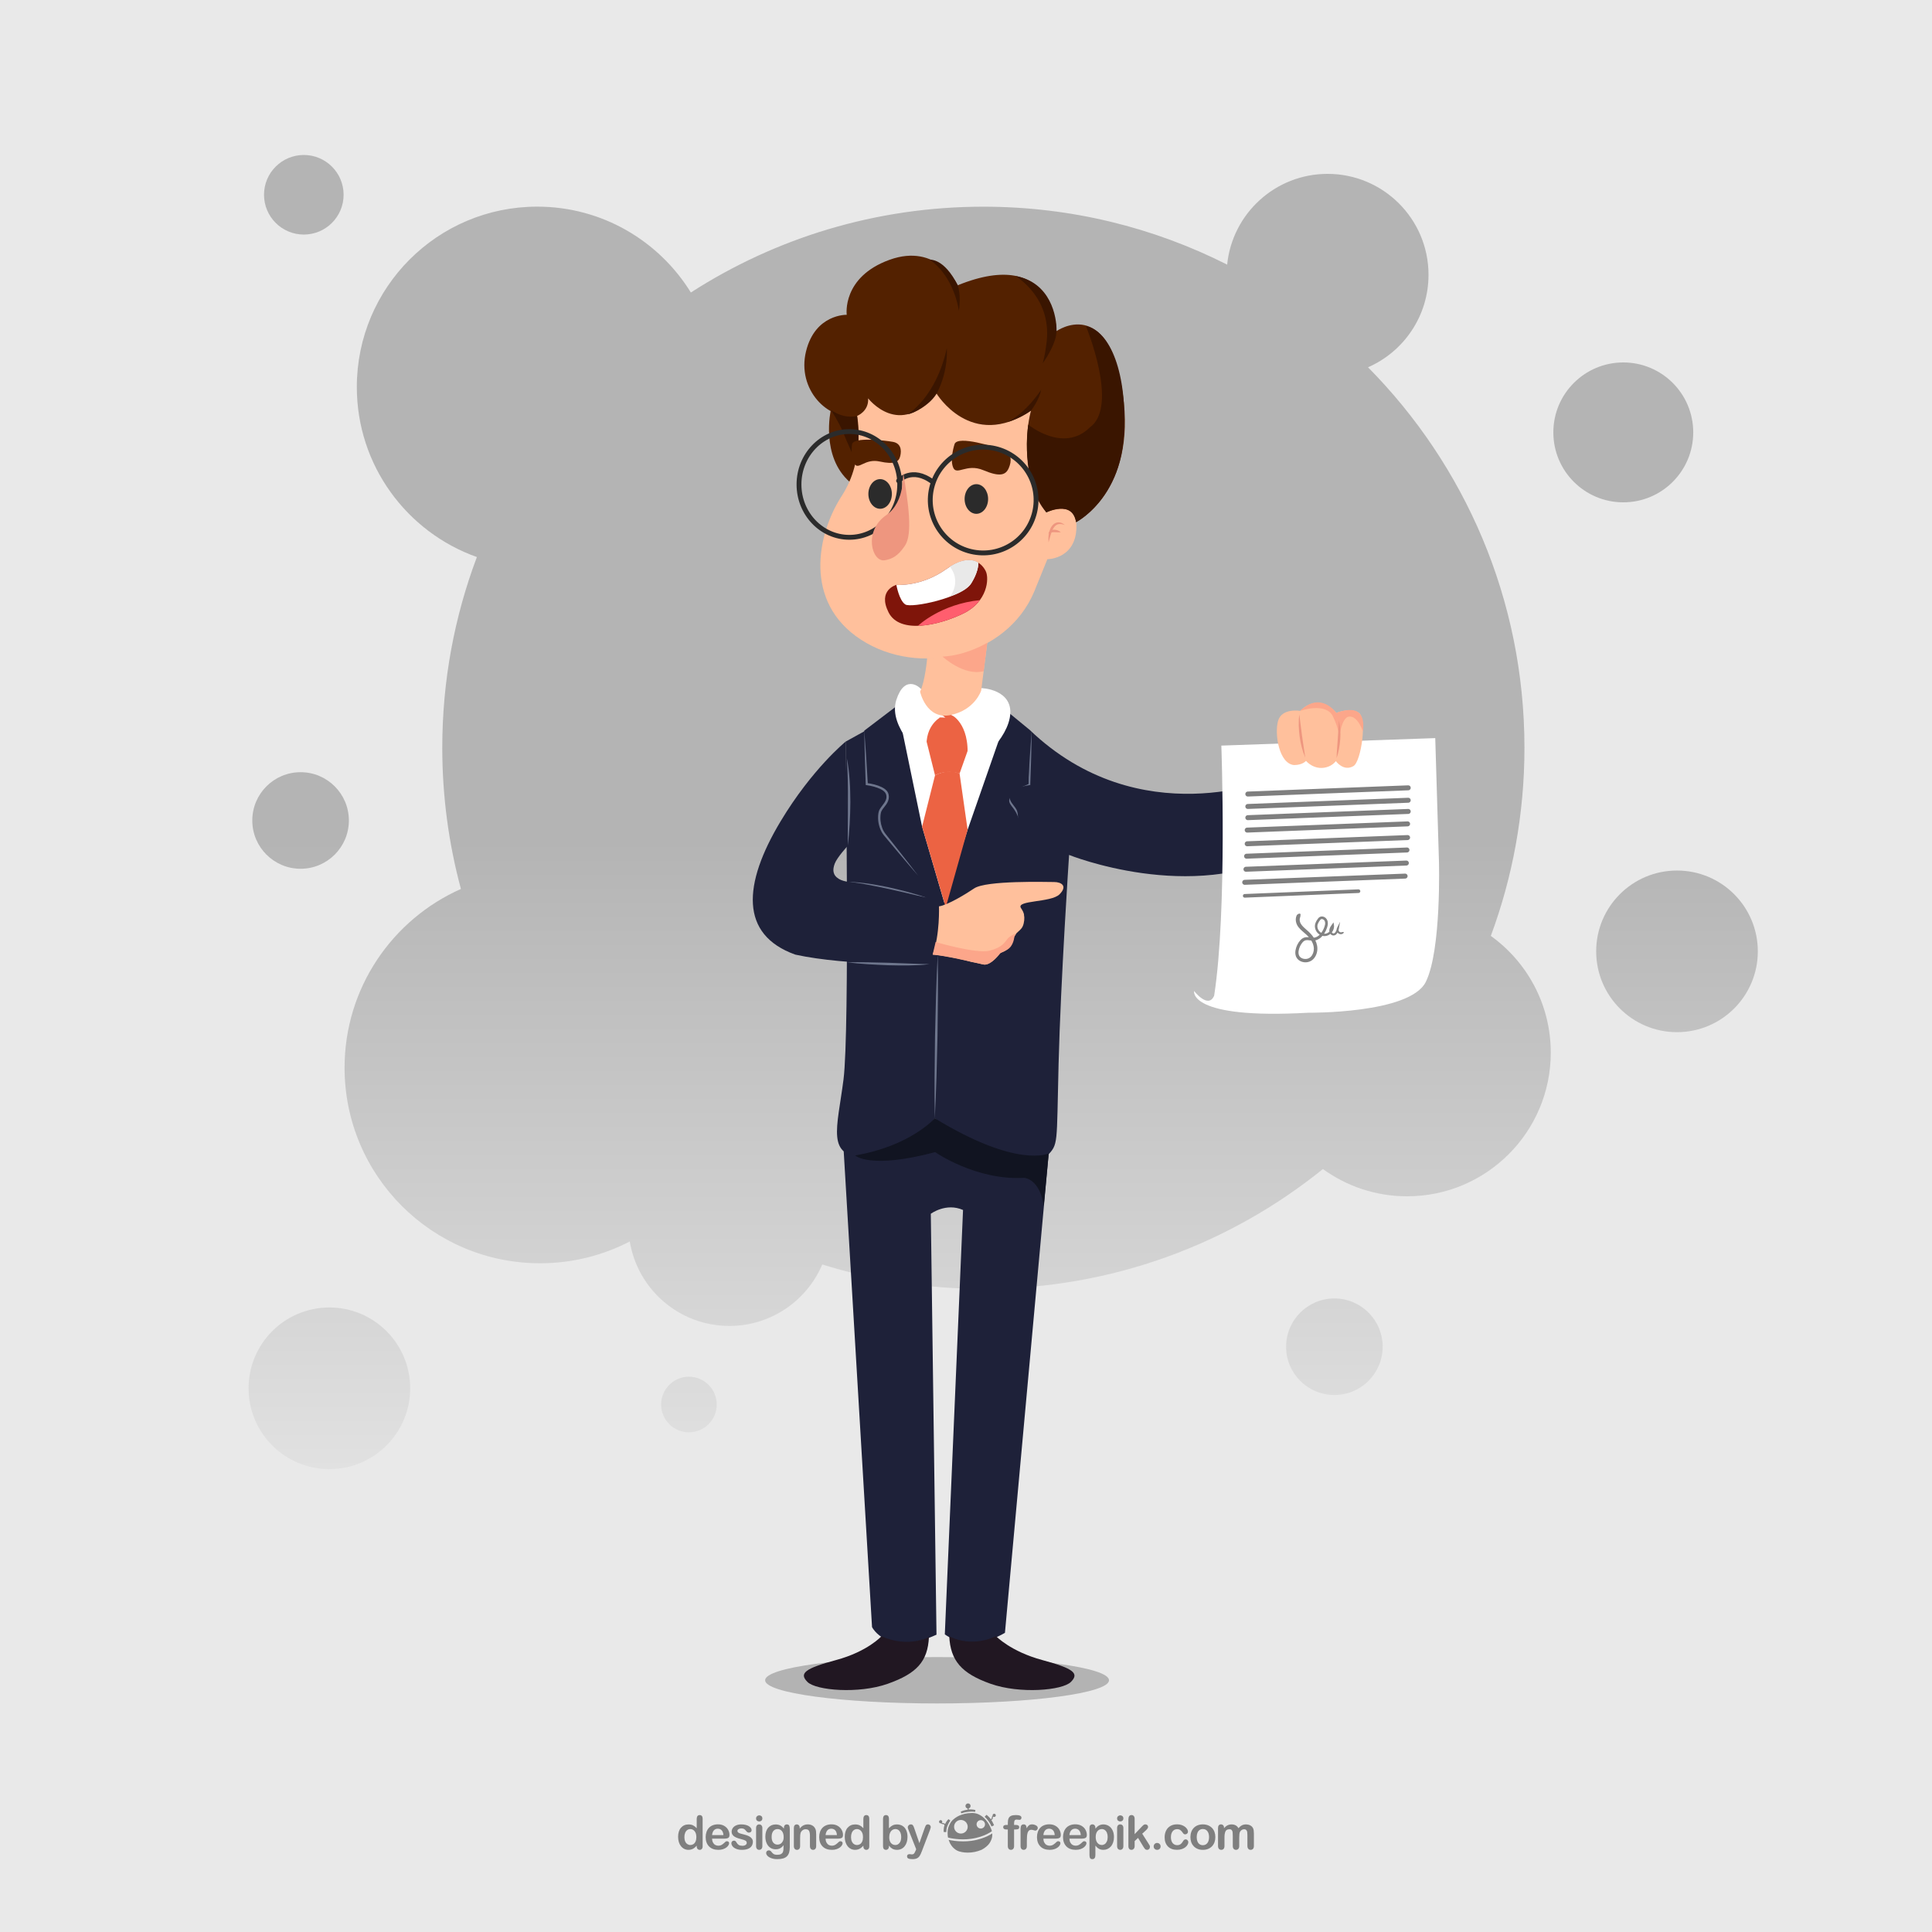<?xml version="1.0" encoding="utf-8"?>
<!-- Generator: Adobe Illustrator 27.5.0, SVG Export Plug-In . SVG Version: 6.00 Build 0)  -->
<svg version="1.1" xmlns="http://www.w3.org/2000/svg" xmlns:xlink="http://www.w3.org/1999/xlink" x="0px" y="0px"
	 viewBox="0 0 500 500" style="enable-background:new 0 0 500 500;" xml:space="preserve">
<g id="BACKGROUND">
	<rect style="fill:#E9E9E9;" width="500" height="500"/>
	<g style="opacity:0.5;">
		<linearGradient id="SVGID_1_" gradientUnits="userSpaceOnUse" x1="245.256" y1="448.334" x2="245.256" y2="216.493">
			<stop  offset="0" style="stop-color:#FFFFFF"/>
			<stop  offset="1" style="stop-color:#7F7F7F"/>
		</linearGradient>
		<path style="fill:url(#SVGID_1_);" d="M385.824,242.21c5.624-15.164,8.702-31.565,8.702-48.686
			c0-38.395-15.457-73.175-40.481-98.472c9.214-4.036,15.653-13.23,15.653-23.933c0-14.426-11.695-26.121-26.121-26.121
			c-13.537,0-24.668,10.297-25.989,23.486c-18.962-9.587-40.396-14.994-63.095-14.994c-27.89,0-53.873,8.156-75.701,22.209
			c-8.22-13.331-22.951-22.221-39.762-22.221c-25.783,0-46.684,20.901-46.684,46.684c0,20.306,12.969,37.576,31.072,44
			c-5.785,15.353-8.958,31.985-8.958,49.362c0,12.641,1.685,24.886,4.825,36.535c-17.733,7.868-30.109,25.618-30.109,46.268
			c0,27.949,22.657,50.606,50.606,50.606c8.367,0,16.253-2.043,23.206-5.639c2.037,12.396,12.796,21.856,25.769,21.856
			c10.801,0,20.069-6.556,24.046-15.904c13.169,4.101,27.172,6.311,41.691,6.311c33.283,0,63.847-11.619,87.876-31.012
			c6.123,4.435,13.645,7.057,21.784,7.057c20.537,0,37.185-16.648,37.185-37.185C401.337,259.97,395.215,248.959,385.824,242.21z"/>
		
			<linearGradient id="SVGID_00000063629815975179192410000016189595353280421515_" gradientUnits="userSpaceOnUse" x1="420.106" y1="448.333" x2="420.106" y2="216.492">
			<stop  offset="0" style="stop-color:#FFFFFF"/>
			<stop  offset="1" style="stop-color:#7F7F7F"/>
		</linearGradient>
		<circle style="fill:url(#SVGID_00000063629815975179192410000016189595353280421515_);" cx="420.106" cy="111.901" r="18.102"/>
		
			<linearGradient id="SVGID_00000114787819580331404540000017893134903991088788_" gradientUnits="userSpaceOnUse" x1="77.79" y1="448.333" x2="77.79" y2="216.492">
			<stop  offset="0" style="stop-color:#FFFFFF"/>
			<stop  offset="1" style="stop-color:#7F7F7F"/>
		</linearGradient>
		<circle style="fill:url(#SVGID_00000114787819580331404540000017893134903991088788_);" cx="77.79" cy="212.34" r="12.496"/>
		
			<linearGradient id="SVGID_00000038411199415610445080000015330016353664714674_" gradientUnits="userSpaceOnUse" x1="78.627" y1="448.334" x2="78.627" y2="216.493">
			<stop  offset="0" style="stop-color:#FFFFFF"/>
			<stop  offset="1" style="stop-color:#7F7F7F"/>
		</linearGradient>
		<circle style="fill:url(#SVGID_00000038411199415610445080000015330016353664714674_);" cx="78.627" cy="50.404" r="10.298"/>
		
			<linearGradient id="SVGID_00000077298066261323526450000010167524339518072976_" gradientUnits="userSpaceOnUse" x1="178.292" y1="448.334" x2="178.292" y2="216.491">
			<stop  offset="0" style="stop-color:#FFFFFF"/>
			<stop  offset="1" style="stop-color:#7F7F7F"/>
		</linearGradient>
		<path style="fill:url(#SVGID_00000077298066261323526450000010167524339518072976_);" d="M178.292,356.293
			c-3.975,0-7.197,3.222-7.197,7.197c0,3.974,3.222,7.197,7.197,7.197c3.974,0,7.196-3.222,7.196-7.197
			C185.488,359.515,182.266,356.293,178.292,356.293z"/>
		
			<linearGradient id="SVGID_00000164506339737605833170000015168199269345375367_" gradientUnits="userSpaceOnUse" x1="345.336" y1="448.333" x2="345.336" y2="216.493">
			<stop  offset="0" style="stop-color:#FFFFFF"/>
			<stop  offset="1" style="stop-color:#7F7F7F"/>
		</linearGradient>
		<path style="fill:url(#SVGID_00000164506339737605833170000015168199269345375367_);" d="M345.336,336.039
			c-6.901,0-12.496,5.595-12.496,12.496c0,6.901,5.595,12.496,12.496,12.496c6.901,0,12.496-5.595,12.496-12.496
			C357.832,341.633,352.237,336.039,345.336,336.039z"/>
		
			<linearGradient id="SVGID_00000038371178117140012000000015248568670344365232_" gradientUnits="userSpaceOnUse" x1="434.006" y1="448.333" x2="434.006" y2="216.492">
			<stop  offset="0" style="stop-color:#FFFFFF"/>
			<stop  offset="1" style="stop-color:#7F7F7F"/>
		</linearGradient>
		<circle style="fill:url(#SVGID_00000038371178117140012000000015248568670344365232_);" cx="434.006" cy="246.209" r="20.917"/>
		
			<linearGradient id="SVGID_00000083088750678983440030000002076366375410338457_" gradientUnits="userSpaceOnUse" x1="85.243" y1="448.333" x2="85.243" y2="216.492">
			<stop  offset="0" style="stop-color:#FFFFFF"/>
			<stop  offset="1" style="stop-color:#7F7F7F"/>
		</linearGradient>
		<circle style="fill:url(#SVGID_00000083088750678983440030000002076366375410338457_);" cx="85.243" cy="359.292" r="20.917"/>
	</g>
</g>
<g id="OBJECTS">
	<g>
		<ellipse style="opacity:0.5;fill:#7F7F7F;" cx="242.512" cy="434.85" rx="44.5" ry="6"/>
		<g>
			<g>
				<g>
					<path style="fill:#1E2139;" d="M225.006,188.526l-6.163,3.406c0,0,1.086,74.668-0.543,87.43
						c-1.629,12.762-4.616,20.092,5.702,20.092c10.318,0,17.92-10.046,17.92-10.046s15.477,15.748,29.053,9.775
						c2.987-3.258,2.444-2.444,2.987-23.894c0.543-21.45,2.715-54.033,2.715-54.033s31.715,12.78,56.551-0.607
						c3.347-7.398-3.523-19.2-3.523-19.2s-34.7,14.796-63.281-12.602L225.006,188.526z"/>
					<g>
						<path style="fill:#1E2139;" d="M218.321,297.442l7.36,123.648c0,0,3.925,7.851,16.683,1.963l-1.472-108.928
							c0,0,3.925-2.944,8.341-0.981l-4.715,109.821c0,0,6.224,5.057,15.56-0.389l11.328-124.083c0,0-11.516,7.436-29.484-9.084
							C241.922,289.408,227.644,304.177,218.321,297.442z"/>
						<path style="fill:#111421;" d="M221.316,299.029c0,0,3.754,3.647,20.701-0.858c0,0,10.619,7.401,23.061,6.65
							c4.398,0.751,5.041,7.294,5.041,7.294l1.287-13.622c0,0-8.02,4.034-29.484-9.084
							C241.922,289.408,235.689,296.562,221.316,299.029z"/>
						<path style="fill:#1E2139;" d="M232.629,186.101l6.006,27.837l6.122,20.907c0,0-17.788-18.365-17.095-22.524
							c0.693-4.158,3.927-4.389,1.964-6.815c-1.964-2.426-5.307-2.235-5.307-2.581s-0.643-13.837-0.643-13.837l8.491-6.452
							L232.629,186.101z"/>
						<g style="opacity:0.49;">
							<path style="fill:none;" d="M219.385,218.906"/>
						</g>
						<g style="opacity:0.49;">
							<path style="fill:none;" d="M219.573,228.238"/>
						</g>
						<g style="opacity:0.49;">
							<path style="fill:#C2CEE4;" d="M239.765,232.314c-1.694-0.318-3.374-0.674-5.055-1.027c-1.681-0.348-3.352-0.74-5.036-1.067
								c-1.673-0.376-3.354-0.715-5.036-1.049c-1.682-0.335-3.366-0.648-5.066-0.934c1.725,0.019,3.442,0.211,5.149,0.446
								c1.708,0.234,3.396,0.579,5.086,0.908c1.679,0.381,3.357,0.764,5.018,1.216C236.486,231.261,238.139,231.739,239.765,232.314
								z"/>
						</g>
						<g>
							<g style="opacity:0.49;">
								<path style="fill:#C2CEE4;" d="M241.922,289.408c-0.069-3.54-0.068-7.078-0.056-10.616l0.115-10.613l0.264-10.611
									c0.115-3.536,0.24-7.073,0.437-10.607c0.071,3.54,0.069,7.078,0.058,10.616l-0.116,10.613l-0.265,10.611
									C242.244,282.337,242.118,285.873,241.922,289.408z"/>
							</g>
							<g style="opacity:0.49;">
								<path style="fill:#C2CEE4;" d="M223.676,189.088c0.165,2.303,0.356,4.606,0.5,6.91l0.42,6.914l-0.244-0.262
									c1.321,0.184,2.616,0.468,3.847,1.061c0.596,0.309,1.231,0.693,1.586,1.39c0.331,0.689,0.328,1.463,0.071,2.147
									c-0.496,1.365-1.779,2.13-1.921,3.299c-0.205,1.209-0.06,2.518,0.367,3.686c0.392,1.2,1.316,2.082,2.11,3.142l2.423,3.072
									c1.627,2.037,3.192,4.125,4.787,6.183c-1.694-1.98-3.419-3.932-5.081-5.933l-2.511-2.986l-1.257-1.509
									c-0.433-0.53-0.765-1.135-1.006-1.767c-0.474-1.27-0.648-2.636-0.434-3.998c0.051-0.332,0.166-0.708,0.352-1.016
									c0.178-0.308,0.382-0.576,0.581-0.837c0.397-0.517,0.786-1.013,0.999-1.558c0.215-0.529,0.204-1.159-0.027-1.649
									c-0.229-0.489-0.762-0.854-1.304-1.134c-1.113-0.555-2.394-0.856-3.644-1.041l-0.237-0.035l-0.007-0.227l-0.224-6.923
									C223.749,193.706,223.725,191.397,223.676,189.088z"/>
							</g>
							<g style="opacity:0.49;">
								<path style="fill:#C2CEE4;" d="M267.009,189.088c-0.049,2.309-0.073,4.619-0.143,6.926l-0.224,6.923l-0.007,0.227
									l-0.237,0.035c-1.249,0.186-2.53,0.486-3.644,1.041c-0.542,0.281-1.075,0.645-1.304,1.134
									c-0.23,0.49-0.242,1.12-0.027,1.649c0.213,0.545,0.602,1.041,0.999,1.558c0.199,0.261,0.404,0.529,0.581,0.837
									c0.186,0.308,0.3,0.685,0.352,1.016c0.213,1.363,0.039,2.728-0.434,3.998c-0.241,0.632-0.573,1.237-1.006,1.767
									l-1.256,1.509l-2.511,2.986c-1.662,2.001-3.387,3.953-5.081,5.933c1.595-2.059,3.16-4.146,4.787-6.183l2.423-3.072
									c0.793-1.06,1.718-1.942,2.11-3.142c0.427-1.168,0.572-2.477,0.367-3.686c-0.142-1.169-1.426-1.934-1.921-3.299
									c-0.257-0.683-0.26-1.457,0.071-2.147c0.355-0.697,0.99-1.081,1.586-1.39c1.231-0.593,2.526-0.876,3.847-1.061l-0.244,0.262
									l0.42-6.914C266.653,193.693,266.844,191.391,267.009,189.088z"/>
							</g>
							<g style="opacity:0.49;">
								<path style="fill:#C2CEE4;" d="M219.385,218.906c-0.012-1.893,0.009-3.78,0.021-5.667c0.007-1.887,0.055-3.772,0.027-5.657
									c0.023-1.885,0.002-3.769-0.036-5.652c-0.038-1.884-0.108-3.766-0.227-5.655c0.384,1.855,0.579,3.745,0.721,5.633
									c0.141,1.89,0.157,3.784,0.185,5.676c-0.026,1.892-0.065,3.784-0.178,5.672
									C219.784,215.143,219.639,217.029,219.385,218.906z"/>
							</g>
							<path style="fill:#1E2139;" d="M243.28,233.204c0,0-15.911-4.026-22.356-4.835c-0.369-0.022-0.796-0.06-1.24-0.122
								c-0.035-0.002-0.076-0.006-0.111-0.008l0-0.008c-0.874-0.13-1.797-0.356-2.453-0.756c-1.649-1.006-1.689-2.373-1.086-3.982
								c0.603-1.609,3.352-4.585,3.352-4.585l0,0l-0.542-26.974c0,0-8.689,7.059-16.834,20.635
								c-9.756,16.26-10.589,29.324,3.801,34.483c13.576,2.987,34.755,2.444,34.755,2.444S244.094,240.263,243.28,233.204z"/>
						</g>
					</g>
					<g>
						<path style="fill:#211722;" d="M228.127,423.45c0,0-3.572,3.966-11.757,6.17c-8.185,2.204-9.602,3.463-7.398,5.667
							c2.204,2.204,13.222,3.148,20.778,0.472c7.555-2.676,10.344-5.798,10.659-12.094
							C240.408,423.665,235.053,426.599,228.127,423.45z"/>
						<path style="fill:#211722;" d="M257.784,423.45c0,0,3.774,3.966,11.96,6.17c8.185,2.204,9.602,3.463,7.398,5.667
							c-2.204,2.204-13.222,3.148-20.778,0.472c-7.555-2.676-10.385-6.012-10.7-12.309
							C245.664,423.45,250.858,426.599,257.784,423.45z"/>
						<path style="fill:#1E2139;" d="M258.8,186.422l-8.309,27.657l-5.685,21.345c0,0,19.654-18.623,18.961-22.782
							c-0.693-4.158-3.927-4.389-1.964-6.815c1.964-2.426,4.389-2.657,4.389-3.003c0-0.346,0.231-13.976,0.231-13.976l-7.161-5.891
							L258.8,186.422z"/>
					</g>
				</g>
				<path style="fill:#FFC09C;" d="M333.648,196.764c0,0,0.108,5.743-5,9.09c0,0,3.523,9.688,2.994,13.211
					c0,0,13.211-3.523,14.972-22.194L333.648,196.764z"/>
			</g>
			<g>
				<path style="fill:#FFFFFF;" d="M232.167,182.635l6.468,31.302l5.742,19.663l6.04-18.854l10.511-30.147
					c0,0,0.72-5.509-7.004-5.873c0,0-7.492,4.001-15.814,0.264C238.111,178.989,234.33,174.896,232.167,182.635z"/>
				<path style="fill:#EC6343;" d="M239.444,190.49l2.541,10.164c0,0,2.657-1.617,6.353-0.462l2.541-7.161
					c0,0-0.116-5.198-3.927-8.316l-3.833,0.336C243.118,185.051,240.252,186.678,239.444,190.49z"/>
				<path style="fill:none;stroke:#FFFFFF;stroke-width:1.287;stroke-miterlimit:10;" d="M246.952,184.715
					c0,0,5.429,2.888,3.812,13.63c0,0,8.663-6.006,9.934-12.706c1.271-6.699-6.773-6.913-6.773-6.913
					S252.381,183.098,246.952,184.715z"/>
				<path style="fill:#EC6343;" d="M238.635,213.938l3.35-13.283c0,0,3.234-1.848,6.353-0.462l2.079,14.554l-5.66,20.098
					L238.635,213.938z"/>
				<path style="fill:none;stroke:#FFFFFF;stroke-width:1.287;stroke-miterlimit:10;" d="M239.429,195.594
					c0,0-8.961-7.643-6.853-14.232c2.109-6.589,5.535-2.372,5.535-2.372s2.108,6.062,5.008,6.062
					C243.118,185.051,237.847,187.687,239.429,195.594z"/>
			</g>
			<g style="opacity:0.49;">
				<path style="fill:#C2CEE4;" d="M219.171,249.046c1.788-0.045,3.573-0.027,5.357-0.006l5.348,0.121l5.343,0.198
					c1.781,0.062,3.559,0.16,5.345,0.135c-1.77,0.292-3.567,0.318-5.351,0.36c-1.787,0.031-3.572-0.022-5.358-0.051
					c-1.784-0.081-3.567-0.146-5.348-0.271C222.727,249.408,220.946,249.266,219.171,249.046z"/>
			</g>
		</g>
		<g>
			<path style="fill:#FFC09C;" d="M274.195,231.455c2.172-2.172,0.494-3.188-1.406-3.188c-1.901,0-17.57-0.462-20.675,1.651
				c-2.117,1.441-6.934,4.37-9.106,4.642c0,0,0.271,7.331-1.629,12.49c0,0,4.073,0.271,10.046,1.901c0,0,1.679,0.321,3.066,0.651
				c1.387,0.33,3.303-1.585,3.897-2.444c0.055-0.08,0.107-0.139,0.159-0.2c0.124-0.102,0.245-0.207,0.365-0.313
				c0.379-0.222,0.817-0.241,1.722-0.874c1.277-0.894,1.506-2.4,1.878-3.395c0.184-0.282,0.349-0.547,0.497-0.794
				c0.525-0.564,1.267-0.998,1.655-1.822c0.438-0.93,0.506-2.296,0.363-2.774c0.038-0.722-0.488-1.495-0.808-1.992
				C262.89,232.927,272.023,233.628,274.195,231.455z"/>
			<path style="fill:#FCA68A;" d="M242.14,243.79c0,0,10.503,3.105,13.937,2.246c3.435-0.859,3.963-2.246,4.69-3.105
				c0.727-0.859,2.243-1.349,2.243-1.349l-0.497,0.794c0,0-0.155,2.521-1.878,3.395c-1.722,0.874-1.722,0.874-1.722,0.874
				s-2.505,3.419-4.421,2.957c-1.916-0.462-10.505-2.396-13.113-2.552L242.14,243.79z"/>
		</g>
		<g>
			<path style="fill:#FFFFFF;" d="M316.082,192.96c0,0,1.554,42.601-1.855,64.707c-1.522,3.577-5.197-1.202-5.197-1.202
				s-1.679,7.385,29.507,5.631c0,0,26.358,0.293,30.456-7.979c4.097-8.273,3.403-31.341,3.403-31.341l-0.956-31.754L316.082,192.96z
				"/>
			<g>
				
					<line style="fill:none;stroke:#7F7F7F;stroke-width:1.287;stroke-linecap:round;stroke-miterlimit:10;" x1="322.936" y1="205.497" x2="364.446" y2="203.888"/>
				
					<line style="fill:none;stroke:#7F7F7F;stroke-width:1.287;stroke-linecap:round;stroke-miterlimit:10;" x1="322.936" y1="208.714" x2="364.446" y2="207.105"/>
				
					<line style="fill:none;stroke:#7F7F7F;stroke-width:1.287;stroke-linecap:round;stroke-miterlimit:10;" x1="322.936" y1="211.61" x2="364.446" y2="210.001"/>
				
					<line style="fill:none;stroke:#7F7F7F;stroke-width:1.287;stroke-linecap:round;stroke-miterlimit:10;" x1="322.775" y1="214.828" x2="364.285" y2="213.219"/>
				
					<line style="fill:none;stroke:#7F7F7F;stroke-width:1.287;stroke-linecap:round;stroke-miterlimit:10;" x1="322.775" y1="218.368" x2="364.285" y2="216.759"/>
				
					<line style="fill:none;stroke:#7F7F7F;stroke-width:1.287;stroke-linecap:round;stroke-miterlimit:10;" x1="322.615" y1="221.585" x2="364.124" y2="219.977"/>
				
					<line style="fill:none;stroke:#7F7F7F;stroke-width:1.287;stroke-linecap:round;stroke-miterlimit:10;" x1="322.454" y1="224.964" x2="363.963" y2="223.355"/>
				
					<line style="fill:none;stroke:#7F7F7F;stroke-width:1.287;stroke-linecap:round;stroke-miterlimit:10;" x1="322.132" y1="228.343" x2="363.641" y2="226.734"/>
				
					<line style="fill:none;stroke:#7F7F7F;stroke-width:0.939;stroke-linecap:round;stroke-miterlimit:10;" x1="322.132" y1="231.842" x2="351.575" y2="230.636"/>
			</g>
			<g>
				<g>
					<g>
						<path style="fill:#838383;" d="M347.722,241.208c0.082,0.059,0.044,0.226-0.124,0.365c-0.162,0.14-0.435,0.217-0.656,0.196
							c-0.362-0.012-0.73-0.249-0.89-0.576c-0.17-0.318-0.195-0.715-0.025-1.059l0.788-1.595l-0.309,1.754
							c-0.079,0.45-0.209,0.893-0.497,1.301c-0.144,0.198-0.353,0.399-0.644,0.477c-0.284,0.079-0.597,0.023-0.835-0.152
							c-0.462-0.353-0.59-0.941-0.467-1.439c0.121-0.493,0.405-0.872,0.655-1.218l0.401-0.556l0.106,0.678
							c0.16,1.026-0.408,2.017-1.246,2.532c-0.424,0.26-0.942,0.397-1.455,0.334c-0.509-0.06-0.983-0.295-1.348-0.631
							c-0.741-0.642-1.116-1.783-0.729-2.747c0.184-0.473,0.41-0.84,0.726-1.239c0.164-0.199,0.442-0.403,0.757-0.441
							c0.31-0.047,0.607,0.034,0.849,0.169c0.492,0.25,0.821,0.817,0.855,1.334c0.054,0.524-0.068,1.009-0.217,1.447
							c-0.305,0.874-0.764,1.71-1.464,2.379c-0.347,0.333-0.774,0.609-1.255,0.769c-0.477,0.171-1.022,0.17-1.469,0.108
							c-0.454-0.055-0.865-0.124-1.213-0.07c-0.339,0.048-0.63,0.239-0.892,0.525c-0.517,0.586-0.887,1.372-1.025,2.154
							c-0.147,0.787,0.041,1.539,0.671,1.892c0.603,0.373,1.474,0.385,2.075,0.021c0.624-0.366,1.021-1.098,1.138-1.86
							c0.26-1.572-0.716-3.099-1.942-4.216c-0.611-0.572-1.366-1.093-1.975-1.873c-0.622-0.768-0.958-1.929-0.523-2.985
							c0.084-0.213,0.319-0.418,0.539-0.493c0.22-0.084,0.413-0.04,0.464,0.043c0.06,0.093,0.024,0.257,0.01,0.424
							c-0.019,0.166-0.034,0.318-0.079,0.432c-0.125,0.284-0.151,0.649-0.085,0.998c0.066,0.352,0.223,0.663,0.462,0.981
							c0.47,0.626,1.173,1.139,1.845,1.771c0.664,0.633,1.279,1.357,1.704,2.218c0.433,0.847,0.64,1.869,0.473,2.842
							c-0.16,0.961-0.67,1.94-1.589,2.474c-0.928,0.523-2.067,0.492-2.968-0.058c-0.451-0.273-0.818-0.734-0.974-1.25
							c-0.158-0.511-0.141-1.031-0.055-1.506c0.186-0.948,0.598-1.817,1.252-2.549c0.329-0.361,0.814-0.688,1.36-0.756
							c0.53-0.069,1,0.032,1.418,0.082c0.817,0.15,1.534-0.102,2.13-0.657c0.586-0.545,1.016-1.291,1.297-2.074
							c0.293-0.767,0.324-1.63-0.3-1.956c-0.302-0.156-0.554-0.145-0.776,0.118c-0.234,0.287-0.482,0.677-0.615,1.027
							c-0.295,0.702-0.035,1.538,0.539,2.06c0.56,0.539,1.415,0.669,2.076,0.247c0.659-0.39,1.111-1.187,0.994-1.932l0.507,0.123
							c-0.254,0.338-0.488,0.667-0.573,1.012c-0.094,0.319,0.019,0.704,0.247,0.874c0.224,0.166,0.539,0.098,0.742-0.202
							c0.213-0.289,0.344-0.684,0.414-1.071l0.479,0.159c-0.191,0.353,0.067,0.912,0.495,0.909
							C347.253,241.323,347.563,241.107,347.722,241.208"/>
					</g>
				</g>
			</g>
		</g>
		<g>
			<path style="fill:#FFC09C;" d="M336.477,183.973c0,0-4.742-0.812-5.712,2.581c-0.97,3.394,0.246,11.074,4.116,11.442
				c2.253,0,3.109-1.078,3.109-1.078s2.02,2.464,5.203,1.668c1.716-0.429,2.521-1.609,2.521-1.609s1.984,2.789,4.559,1.287
				c2.01-1.172,3.636-12.502,1.289-13.868c-2.347-1.366-5.727,0.123-5.727,0.123S341.636,178.996,336.477,183.973z"/>
			<path style="fill:#FCA68A;" d="M336.477,183.973c0,0,6.656-2.36,8.486,1.426c1.607,3.325,1.607,5.306,1.607,5.306
				s0.661-4.976,2.488-5.24c2.333-0.337,3.633,3.765,3.633,3.765s0.714-3.326-1.129-4.834c-1.843-1.507-5.727,0.123-5.727,0.123
				S341.929,178.717,336.477,183.973z"/>
			<g>
				<path style="fill:#EE967F;" d="M336.266,184.893c0.243,1.886,0.449,3.744,0.711,5.601c0.241,1.861,0.563,3.699,0.83,5.584
					c-0.758-1.748-1.206-3.616-1.467-5.497C336.094,188.698,336.003,186.783,336.266,184.893z"/>
			</g>
			<g>
				<path style="fill:#EE967F;" d="M345.91,196.21c0.041-1.648,0.185-3.258,0.299-4.873c0.123-1.616,0.218-3.214,0.273-4.859
					c0.453,1.594,0.476,3.273,0.368,4.907C346.714,193.021,346.45,194.649,345.91,196.21z"/>
			</g>
		</g>
		<g>
			<path style="fill:#532100;" d="M215.023,106.083c0,0-2.751,12.018,4.923,18.679c0,0,3.772-7.618,2.103-17.275
				C222.118,106.807,217.774,107.965,215.023,106.083z"/>
			<g>
				<path style="fill:#FFC09C;" d="M221.77,107.301c0,0,2.372,11.333-3.953,21.085c-6.325,9.752-10.015,27.41,5.008,37.162
					c15.023,9.752,37.689,4.48,44.805-12.387c3.426-8.434,3.426-8.434,3.426-8.434s6.325,0,7.38-6.589
					c1.054-6.589-3.426-7.907-7.643-5.535c0,0-7.643-9.752-3.953-26.356c0,0-13.705,9.488-24.511-4.481
					c0,0-8.17,11.069-17.658,1.318C224.669,103.084,224.406,106.51,221.77,107.301z"/>
				<g>
					<path style="fill:#7F150A;" d="M231.975,151.365c0,0,6.371,0.579,12.887-4.054c6.516-4.634,9.412-1.303,10.281,0.579
						c0.869,1.882,0.434,7.819-5.792,10.86c-6.227,3.041-16.507,5.502-19.403-0.29C227.051,152.668,231.975,151.365,231.975,151.365
						z"/>
					<g>
						<defs>
							<path id="SVGID_00000087386236285685571770000012275722848545482122_" d="M231.975,151.365c0,0,6.371,0.579,12.887-4.054
								c6.516-4.634,9.412-1.303,10.281,0.579c0.869,1.882,0.434,7.819-5.792,10.86c-6.227,3.041-16.507,5.502-19.403-0.29
								C227.051,152.668,231.975,151.365,231.975,151.365z"/>
						</defs>
						<clipPath id="SVGID_00000109734370595386606630000003187971070378820255_">
							<use xlink:href="#SVGID_00000087386236285685571770000012275722848545482122_"  style="overflow:visible;"/>
						</clipPath>
						<path style="clip-path:url(#SVGID_00000109734370595386606630000003187971070378820255_);fill:#FFFFFF;" d="M231.975,151.365
							c0,0,0.724,4.054,2.317,5.068c1.593,1.014,14.77-1.737,17.087-5.502c2.317-3.765,1.738-5.647,1.738-5.647
							s-3.483-1.728-6.082,0.434C244.408,147.903,237.054,151.205,231.975,151.365z"/>
						<path style="clip-path:url(#SVGID_00000109734370595386606630000003187971070378820255_);fill:#FF5E6E;" d="M237.582,161.95
							c0,0,5.836-5.636,16.117-6.649C253.699,155.301,249.89,162.095,237.582,161.95z"/>
						<path style="clip-path:url(#SVGID_00000109734370595386606630000003187971070378820255_);fill:#E9E9E9;" d="M245.773,146.626
							c0,0,3.104,3.171,0.198,7.662c0,0,4.076-1.167,5.407-3.358c1.33-2.191,2.012-4.414,1.738-5.647c0,0-3.313-1.035-5.163,0.088
							C246.103,146.494,245.773,146.626,245.773,146.626z"/>
					</g>
				</g>
				<g>
					<path style="fill:#FFC09C;" d="M239.956,170.292c0,0-0.527,6.062-1.845,8.698c0,0,1.581,7.38,7.907,6.062
						c6.325-1.318,7.907-6.325,7.907-6.325l1.581-12.387C255.506,166.339,246.281,170.277,239.956,170.292z"/>
					<path style="fill:#FCA68A;" d="M255.506,166.339c0,0-5.417,3.318-11.582,3.582c0,0,5.541,5.143,10.649,3.778L255.506,166.339z"
						/>
				</g>
				<g>
					<path style="fill:#532100;" d="M219.134,81.472c0,0-8.17-0.263-10.542,9.488c-2.372,9.752,5.56,18.011,13.203,16.694
						c0,0,3.105-1.189,2.874-4.57c0,0,8.157,10.647,17.658-1.318c0,0,8.961,15.023,24.511,4.481c0,0-4.217,13.968,3.953,26.356
						c0,0,6.909-3.269,7.699,2.529c0,0,15.757-7.801,12.068-33.366c-3.69-25.565-17.131-16.077-17.131-16.077
						s-0.264-22.139-25.565-11.86c0,0-5.271-11.069-17.658-6.589C217.817,71.721,219.134,81.472,219.134,81.472z"/>
					<g>
						<path style="fill:#3A1500;" d="M215.023,106.083c0,0,1.951,2.892,3.008,5.469c1.057,2.576,3.369,7.662,3.369,7.662
							s1.387-2.51,0.396-11.559C222.049,107.487,218.951,108.805,215.023,106.083z"/>
						<path style="fill:#3A1500;" d="M281.046,84.403c0,0,8.587,20.741,1.057,26.157c-6.87,6.87-15.985-0.66-15.985-0.66
							s-2.276,14.625,4.675,22.703c0,0,6.676-3.441,7.699,2.529c0,0,11.273-5.813,12.33-22.194
							C291.878,96.557,287.255,85.592,281.046,84.403z"/>
						<path style="fill:#3A1500;" d="M262.815,71.457c0,0,9.908,5.681,7.927,17.967c-0.396,3.171-0.925,4.624-0.925,4.624
							s3.523-4.694,3.611-8.358C273.516,82.025,271.93,73.042,262.815,71.457z"/>
						<path style="fill:#3A1500;" d="M266.839,106.247c0,0,2.185-2.82,2.582-5.33c0,0-3.831,5.945-8.719,8.323
							C260.701,109.239,264.125,108.275,266.839,106.247z"/>
						<path style="fill:#3A1500;" d="M247.862,73.829c0,0,0.949,2.516,0.288,6.611c0,0-1.057-8.719-7.53-13.211
							C240.621,67.229,244.271,66.69,247.862,73.829z"/>
						<path style="fill:#3A1500;" d="M245.035,90.106c0,0,0.507,5.575-2.477,11.462c-1.663,3.157-6.243,5.535-7.652,5.623
							C234.907,107.192,242.217,102.964,245.035,90.106z"/>
					</g>
				</g>
				<g>
					<g>
						<path style="fill:#532100;" d="M247.063,114.859c0,0-1.309,3.881-0.397,6.112c0.912,2.231,3.449-1.128,7.82,0.714
							c4.371,1.841,5.811,1.225,6.581-0.547c0.77-1.772,0.855-3.818-1.486-4.694C257.24,115.568,248.055,112.687,247.063,114.859z"
							/>
						<path style="fill:#532100;" d="M220.515,114.954c0,0-0.485,3.392,0.606,5.088c1.09,1.696,2.665-1.454,6.542-0.606
							c3.877,0.848,4.967,0.121,5.331-1.454c0.363-1.575,0.121-3.271-1.938-3.634C228.995,113.985,220.999,113.016,220.515,114.954z
							"/>
					</g>
					<g>
						<path style="fill:#2B2B2B;" d="M230.816,127.834c0,2.119-1.361,3.837-3.041,3.837c-1.679,0-3.041-1.718-3.041-3.837
							c0-2.119,1.361-3.837,3.041-3.837C229.455,123.997,230.816,125.715,230.816,127.834z"/>
						<path style="fill:#2B2B2B;" d="M255.722,129.138c0,2.119-1.361,3.837-3.041,3.837c-1.679,0-3.041-1.718-3.041-3.837
							s1.361-3.837,3.041-3.837C254.361,125.3,255.722,127.018,255.722,129.138z"/>
					</g>
					<g>
						<g>
							
								<ellipse style="fill:none;stroke:#2B2B2B;stroke-width:1.254;stroke-linecap:round;stroke-miterlimit:10;" cx="219.812" cy="125.373" rx="13.032" ry="13.684"/>
							
								<ellipse transform="matrix(0.228 -0.974 0.974 0.228 70.215 347.74)" style="fill:none;stroke:#2B2B2B;stroke-width:1.254;stroke-linecap:round;stroke-miterlimit:10;" cx="254.491" cy="129.573" rx="13.684" ry="13.684"/>
							<path style="fill:none;stroke:#2B2B2B;stroke-width:1.254;stroke-linecap:round;stroke-miterlimit:10;" d="M232.554,124.432
								c0,0,3.475-3.765,8.833,0.289"/>
						</g>
						<path style="fill:#EE967F;" d="M233.68,121.9c0,0,0.775,7.926-4.344,11.439c-5.961,4.09-3.72,12.301-0.301,11.647
							c1.781-0.341,3.318-0.979,5.181-3.791C236.209,138.188,235.128,130.443,233.68,121.9z"/>
					</g>
				</g>
			</g>
			<g>
				<g>
					<path style="fill:#EE967F;" d="M275.56,135.871c-0.603-0.248-1.247-0.33-1.782-0.178c-0.534,0.161-0.927,0.593-1.219,1.104
						c-0.571,1.054-0.818,2.313-1.199,3.563c-0.121-1.296-0.003-2.649,0.64-3.882c0.341-0.589,0.92-1.176,1.673-1.274
						C274.414,135.102,275.094,135.418,275.56,135.871z"/>
				</g>
				<g>
					<path style="fill:#EE967F;" d="M274.546,137.753c-0.635,0.04-1.192-0.024-1.726-0.021c-0.267-0.01-0.518,0.013-0.755,0.066
						c-0.232,0.061-0.468,0.162-0.705,0.389c-0.007-0.318,0.188-0.666,0.495-0.845c0.299-0.194,0.647-0.253,0.967-0.253
						C273.467,137.108,274.075,137.315,274.546,137.753z"/>
				</g>
			</g>
		</g>
	</g>
</g>
<g id="DESIGNED_BY_FREEPIK">
	<g>
		<g>
			<path style="fill:#7F7F7F;" d="M180.308,477.814v-0.161c-0.218,0.249-0.432,0.452-0.644,0.608
				c-0.212,0.157-0.441,0.276-0.689,0.356c-0.247,0.082-0.517,0.122-0.81,0.122c-0.388,0-0.747-0.082-1.078-0.246
				c-0.33-0.164-0.616-0.399-0.857-0.704c-0.242-0.305-0.425-0.662-0.549-1.074c-0.124-0.412-0.187-0.857-0.187-1.335
				c0-1.013,0.247-1.804,0.742-2.369c0.495-0.565,1.146-0.848,1.953-0.848c0.467,0,0.861,0.081,1.181,0.24
				c0.321,0.16,0.633,0.408,0.938,0.739v-2.392c0-0.333,0.066-0.583,0.199-0.754c0.132-0.17,0.321-0.255,0.567-0.255
				c0.245,0,0.434,0.078,0.567,0.234c0.133,0.157,0.199,0.386,0.199,0.691v7.147c0,0.309-0.071,0.54-0.214,0.695
				c-0.143,0.154-0.326,0.231-0.552,0.231c-0.221,0-0.405-0.08-0.549-0.24C180.38,478.339,180.308,478.111,180.308,477.814z
				 M177.12,475.434c0,0.439,0.068,0.813,0.205,1.122c0.137,0.309,0.324,0.541,0.561,0.697c0.238,0.157,0.497,0.236,0.778,0.236
				c0.285,0,0.545-0.074,0.781-0.223c0.235-0.148,0.423-0.376,0.564-0.682c0.141-0.307,0.211-0.691,0.211-1.149
				c0-0.432-0.07-0.803-0.211-1.114c-0.14-0.31-0.33-0.547-0.57-0.712c-0.24-0.164-0.502-0.245-0.786-0.245
				c-0.297,0-0.562,0.084-0.796,0.252c-0.234,0.168-0.415,0.409-0.543,0.724C177.184,474.653,177.12,475.018,177.12,475.434z"/>
			<path style="fill:#7F7F7F;" d="M187.454,475.844h-3.17c0.004,0.367,0.078,0.692,0.223,0.973c0.144,0.281,0.336,0.493,0.576,0.635
				c0.24,0.143,0.504,0.213,0.793,0.213c0.194,0,0.371-0.022,0.531-0.067c0.16-0.046,0.316-0.117,0.466-0.214
				c0.151-0.096,0.289-0.201,0.415-0.312c0.126-0.111,0.29-0.262,0.493-0.452c0.083-0.071,0.202-0.107,0.357-0.107
				c0.166,0,0.3,0.046,0.403,0.137c0.103,0.092,0.155,0.219,0.155,0.386c0,0.146-0.058,0.317-0.172,0.513
				c-0.116,0.196-0.289,0.384-0.52,0.564c-0.232,0.18-0.522,0.329-0.873,0.448c-0.35,0.119-0.753,0.178-1.208,0.178
				c-1.04,0-1.85-0.297-2.428-0.891c-0.578-0.593-0.866-1.399-0.866-2.416c0-0.479,0.071-0.923,0.213-1.332
				c0.143-0.41,0.351-0.761,0.623-1.054c0.273-0.293,0.609-0.517,1.01-0.674c0.399-0.156,0.843-0.234,1.33-0.234
				c0.633,0,1.176,0.133,1.629,0.4c0.454,0.267,0.793,0.612,1.019,1.035c0.225,0.424,0.338,0.856,0.338,1.294
				c0,0.408-0.117,0.672-0.35,0.793C188.206,475.783,187.878,475.844,187.454,475.844z M184.284,474.923h2.939
				c-0.039-0.554-0.189-0.969-0.448-1.244c-0.259-0.275-0.6-0.413-1.024-0.413c-0.404,0-0.735,0.139-0.994,0.418
				C184.497,473.964,184.34,474.377,184.284,474.923z"/>
			<path style="fill:#7F7F7F;" d="M194.838,476.62c0,0.447-0.108,0.831-0.327,1.149c-0.217,0.319-0.539,0.56-0.965,0.724
				c-0.425,0.164-0.943,0.246-1.552,0.246c-0.582,0-1.08-0.089-1.496-0.267c-0.415-0.178-0.722-0.401-0.92-0.667
				c-0.198-0.268-0.297-0.535-0.297-0.805c0-0.178,0.063-0.33,0.19-0.456c0.126-0.126,0.287-0.19,0.481-0.19
				c0.17,0,0.3,0.042,0.391,0.125c0.091,0.083,0.178,0.2,0.261,0.35c0.166,0.29,0.366,0.504,0.597,0.648
				c0.231,0.142,0.547,0.214,0.947,0.214c0.324,0,0.59-0.073,0.798-0.217c0.207-0.145,0.311-0.31,0.311-0.496
				c0-0.285-0.107-0.492-0.324-0.622c-0.216-0.131-0.571-0.256-1.066-0.375c-0.558-0.138-1.012-0.284-1.362-0.436
				c-0.35-0.151-0.63-0.353-0.84-0.602c-0.21-0.25-0.315-0.557-0.315-0.92c0-0.324,0.097-0.631,0.291-0.92
				c0.194-0.288,0.48-0.519,0.859-0.691c0.377-0.173,0.833-0.259,1.367-0.259c0.42,0,0.797,0.043,1.131,0.131
				c0.335,0.086,0.614,0.204,0.837,0.35c0.224,0.146,0.394,0.308,0.51,0.486c0.117,0.178,0.175,0.352,0.175,0.523
				c0,0.185-0.062,0.338-0.187,0.457c-0.124,0.118-0.301,0.178-0.532,0.178c-0.166,0-0.308-0.048-0.424-0.143
				c-0.117-0.095-0.25-0.237-0.401-0.427c-0.123-0.158-0.266-0.285-0.433-0.38c-0.166-0.095-0.392-0.142-0.677-0.142
				c-0.293,0-0.536,0.062-0.73,0.187c-0.194,0.124-0.291,0.279-0.291,0.465c0,0.171,0.071,0.31,0.213,0.419
				c0.143,0.109,0.334,0.2,0.576,0.27c0.242,0.071,0.573,0.158,0.997,0.261c0.502,0.123,0.913,0.27,1.232,0.439
				c0.318,0.17,0.56,0.371,0.725,0.603C194.756,476.06,194.838,476.324,194.838,476.62z"/>
			<path style="fill:#7F7F7F;" d="M196.494,471.397c-0.225,0-0.418-0.07-0.579-0.208c-0.16-0.138-0.24-0.334-0.24-0.588
				c0-0.23,0.082-0.418,0.246-0.567c0.164-0.149,0.355-0.223,0.573-0.223c0.21,0,0.396,0.067,0.558,0.202
				c0.162,0.135,0.244,0.33,0.244,0.588c0,0.25-0.08,0.444-0.238,0.585C196.899,471.327,196.711,471.397,196.494,471.397z
				 M197.295,473.071v4.683c0,0.325-0.077,0.571-0.232,0.737c-0.155,0.166-0.35,0.249-0.588,0.249c-0.238,0-0.431-0.085-0.579-0.255
				c-0.149-0.17-0.222-0.414-0.222-0.73v-4.636c0-0.32,0.074-0.562,0.222-0.724c0.148-0.162,0.341-0.243,0.579-0.243
				c0.238,0,0.433,0.081,0.588,0.243C197.218,472.556,197.295,472.782,197.295,473.071z"/>
			<path style="fill:#7F7F7F;" d="M204.395,473.338v4.707c0,0.538-0.058,1.001-0.173,1.39c-0.114,0.387-0.298,0.708-0.552,0.961
				c-0.253,0.253-0.585,0.441-0.994,0.563c-0.41,0.123-0.919,0.184-1.529,0.184c-0.558,0-1.057-0.078-1.496-0.234
				c-0.439-0.157-0.777-0.358-1.015-0.605c-0.237-0.247-0.357-0.502-0.357-0.763c0-0.198,0.068-0.359,0.202-0.483
				c0.134-0.125,0.297-0.187,0.486-0.187c0.237,0,0.445,0.105,0.623,0.314c0.087,0.107,0.177,0.215,0.27,0.324
				c0.093,0.109,0.197,0.202,0.309,0.28c0.113,0.076,0.249,0.134,0.407,0.172c0.158,0.037,0.341,0.056,0.546,0.056
				c0.42,0,0.745-0.058,0.977-0.175c0.232-0.117,0.394-0.28,0.487-0.49c0.093-0.209,0.147-0.433,0.163-0.673
				s0.027-0.624,0.035-1.155c-0.25,0.349-0.537,0.615-0.864,0.796c-0.326,0.182-0.715,0.273-1.166,0.273
				c-0.542,0-1.016-0.139-1.422-0.416c-0.405-0.277-0.717-0.665-0.935-1.163c-0.218-0.499-0.326-1.074-0.326-1.727
				c0-0.487,0.066-0.927,0.198-1.318c0.133-0.392,0.322-0.723,0.567-0.992c0.245-0.269,0.528-0.472,0.849-0.608
				c0.32-0.136,0.673-0.204,1.057-0.204c0.459,0,0.857,0.089,1.193,0.264c0.336,0.177,0.649,0.453,0.938,0.829v-0.22
				c0-0.281,0.069-0.498,0.208-0.653c0.139-0.154,0.317-0.231,0.535-0.231c0.313,0,0.52,0.103,0.623,0.306
				C204.343,472.66,204.395,472.954,204.395,473.338z M199.699,475.392c0,0.657,0.143,1.154,0.43,1.49
				c0.287,0.337,0.658,0.505,1.113,0.505c0.269,0,0.523-0.073,0.762-0.217c0.24-0.145,0.435-0.363,0.585-0.653
				c0.15-0.291,0.225-0.644,0.225-1.06c0-0.66-0.145-1.176-0.436-1.543c-0.291-0.368-0.674-0.552-1.149-0.552
				c-0.463,0-0.834,0.176-1.113,0.529C199.838,474.242,199.699,474.743,199.699,475.392z"/>
			<path style="fill:#7F7F7F;" d="M206.97,473.047v0.196c0.285-0.376,0.596-0.652,0.935-0.828c0.338-0.176,0.727-0.264,1.166-0.264
				c0.428,0,0.809,0.093,1.146,0.28c0.336,0.186,0.588,0.449,0.753,0.789c0.108,0.198,0.176,0.413,0.208,0.642
				c0.032,0.23,0.048,0.522,0.048,0.879v3.015c0,0.325-0.074,0.571-0.223,0.737c-0.148,0.166-0.341,0.249-0.579,0.249
				c-0.242,0-0.437-0.085-0.588-0.255c-0.151-0.17-0.226-0.414-0.226-0.73v-2.701c0-0.534-0.074-0.943-0.223-1.226
				c-0.149-0.283-0.444-0.425-0.888-0.425c-0.288,0-0.552,0.086-0.789,0.258c-0.237,0.173-0.412,0.41-0.522,0.71
				c-0.079,0.242-0.119,0.692-0.119,1.353v2.03c0,0.328-0.077,0.576-0.228,0.74c-0.152,0.164-0.349,0.246-0.59,0.246
				c-0.234,0-0.425-0.085-0.576-0.255c-0.15-0.17-0.225-0.414-0.225-0.73v-4.683c0-0.309,0.067-0.54,0.202-0.692
				c0.135-0.152,0.319-0.228,0.552-0.228c0.143,0,0.272,0.034,0.387,0.101c0.114,0.068,0.207,0.169,0.276,0.302
				C206.935,472.689,206.97,472.854,206.97,473.047z"/>
			<path style="fill:#7F7F7F;" d="M216.829,475.844h-3.17c0.004,0.367,0.078,0.692,0.223,0.973c0.144,0.281,0.336,0.493,0.576,0.635
				c0.239,0.143,0.503,0.213,0.792,0.213c0.194,0,0.371-0.022,0.532-0.067c0.16-0.046,0.315-0.117,0.466-0.214
				c0.15-0.096,0.288-0.201,0.416-0.312c0.126-0.111,0.29-0.262,0.492-0.452c0.083-0.071,0.202-0.107,0.356-0.107
				c0.166,0,0.301,0.046,0.404,0.137c0.103,0.092,0.154,0.219,0.154,0.386c0,0.146-0.057,0.317-0.172,0.513
				c-0.115,0.196-0.288,0.384-0.52,0.564c-0.232,0.18-0.522,0.329-0.872,0.448c-0.35,0.119-0.753,0.178-1.208,0.178
				c-1.041,0-1.85-0.297-2.428-0.891c-0.577-0.593-0.866-1.399-0.866-2.416c0-0.479,0.071-0.923,0.214-1.332
				c0.143-0.41,0.351-0.761,0.624-1.054c0.273-0.293,0.609-0.517,1.009-0.674c0.399-0.156,0.843-0.234,1.33-0.234
				c0.633,0,1.175,0.133,1.629,0.4c0.454,0.267,0.793,0.612,1.019,1.035c0.225,0.424,0.338,0.856,0.338,1.294
				c0,0.408-0.117,0.672-0.35,0.793C217.581,475.783,217.253,475.844,216.829,475.844z M213.659,474.923h2.938
				c-0.039-0.554-0.189-0.969-0.448-1.244c-0.259-0.275-0.601-0.413-1.024-0.413c-0.404,0-0.736,0.139-0.995,0.418
				C213.871,473.964,213.715,474.377,213.659,474.923z"/>
			<path style="fill:#7F7F7F;" d="M223.435,477.814v-0.161c-0.218,0.249-0.432,0.452-0.644,0.608
				c-0.212,0.157-0.441,0.276-0.689,0.356c-0.247,0.082-0.517,0.122-0.81,0.122c-0.389,0-0.747-0.082-1.078-0.246
				c-0.331-0.164-0.616-0.399-0.858-0.704c-0.242-0.305-0.424-0.662-0.549-1.074c-0.125-0.412-0.187-0.857-0.187-1.335
				c0-1.013,0.247-1.804,0.742-2.369c0.495-0.565,1.146-0.848,1.953-0.848c0.467,0,0.861,0.081,1.181,0.24
				c0.321,0.16,0.633,0.408,0.938,0.739v-2.392c0-0.333,0.066-0.583,0.199-0.754c0.132-0.17,0.322-0.255,0.567-0.255
				c0.245,0,0.434,0.078,0.567,0.234c0.132,0.157,0.199,0.386,0.199,0.691v7.147c0,0.309-0.071,0.54-0.214,0.695
				c-0.143,0.154-0.326,0.231-0.552,0.231c-0.222,0-0.405-0.08-0.549-0.24C223.507,478.339,223.435,478.111,223.435,477.814z
				 M220.248,475.434c0,0.439,0.068,0.813,0.205,1.122c0.136,0.309,0.323,0.541,0.561,0.697c0.237,0.157,0.496,0.236,0.777,0.236
				c0.285,0,0.546-0.074,0.781-0.223c0.236-0.148,0.424-0.376,0.564-0.682c0.141-0.307,0.211-0.691,0.211-1.149
				c0-0.432-0.07-0.803-0.211-1.114c-0.14-0.31-0.33-0.547-0.57-0.712c-0.24-0.164-0.502-0.245-0.787-0.245
				c-0.296,0-0.562,0.084-0.795,0.252c-0.233,0.168-0.414,0.409-0.543,0.724C220.312,474.653,220.248,475.018,220.248,475.434z"/>
			<path style="fill:#7F7F7F;" d="M230.059,470.667v2.475c0.304-0.316,0.615-0.559,0.932-0.727c0.316-0.168,0.709-0.252,1.175-0.252
				c0.538,0,1.01,0.128,1.416,0.382c0.405,0.256,0.72,0.626,0.944,1.111c0.223,0.484,0.336,1.06,0.336,1.725
				c0,0.491-0.063,0.94-0.187,1.35c-0.125,0.409-0.306,0.765-0.543,1.065c-0.238,0.301-0.525,0.534-0.864,0.698
				c-0.339,0.164-0.712,0.246-1.119,0.246c-0.25,0-0.484-0.029-0.703-0.089c-0.22-0.059-0.407-0.137-0.561-0.234
				c-0.154-0.096-0.286-0.197-0.395-0.3c-0.109-0.102-0.253-0.258-0.431-0.463v0.161c0,0.305-0.073,0.535-0.22,0.692
				c-0.146,0.156-0.332,0.234-0.558,0.234c-0.229,0-0.413-0.077-0.549-0.234c-0.137-0.157-0.205-0.388-0.205-0.692v-7.076
				c0-0.328,0.066-0.577,0.198-0.745c0.133-0.168,0.318-0.252,0.555-0.252c0.25,0,0.441,0.08,0.576,0.24
				C229.992,470.142,230.059,470.37,230.059,470.667z M230.136,475.481c0,0.645,0.148,1.14,0.442,1.486
				c0.295,0.347,0.682,0.521,1.161,0.521c0.407,0,0.759-0.177,1.053-0.532c0.295-0.355,0.442-0.862,0.442-1.523
				c0-0.427-0.061-0.796-0.184-1.104c-0.123-0.309-0.297-0.547-0.522-0.715c-0.226-0.168-0.489-0.252-0.79-0.252
				c-0.309,0-0.584,0.084-0.825,0.252c-0.242,0.168-0.431,0.411-0.57,0.73C230.205,474.662,230.136,475.042,230.136,475.481z"/>
			<path style="fill:#7F7F7F;" d="M236.963,478.942l0.148-0.363l-1.995-5.022c-0.122-0.288-0.184-0.499-0.184-0.629
				c0-0.139,0.036-0.267,0.107-0.385c0.071-0.119,0.169-0.214,0.293-0.285c0.125-0.072,0.255-0.107,0.389-0.107
				c0.233,0,0.409,0.074,0.529,0.223c0.119,0.148,0.223,0.361,0.314,0.638l1.371,3.989l1.3-3.71c0.103-0.3,0.196-0.536,0.279-0.706
				c0.083-0.17,0.171-0.285,0.264-0.344c0.093-0.06,0.225-0.09,0.395-0.09c0.123,0,0.24,0.032,0.353,0.098
				c0.113,0.065,0.2,0.153,0.261,0.264c0.061,0.111,0.092,0.227,0.092,0.35c-0.017,0.075-0.042,0.182-0.077,0.321
				c-0.036,0.138-0.079,0.28-0.13,0.421l-2.113,5.533c-0.182,0.486-0.361,0.868-0.535,1.145c-0.174,0.277-0.404,0.491-0.691,0.638
				c-0.287,0.149-0.674,0.223-1.161,0.223c-0.475,0-0.831-0.051-1.068-0.154c-0.238-0.104-0.356-0.292-0.356-0.564
				c0-0.186,0.056-0.33,0.169-0.43c0.112-0.101,0.28-0.152,0.501-0.152c0.087,0,0.173,0.012,0.256,0.037
				c0.103,0.023,0.192,0.035,0.267,0.035c0.186,0,0.333-0.027,0.44-0.084c0.106-0.055,0.202-0.151,0.288-0.288
				C236.754,479.408,236.852,479.207,236.963,478.942z"/>
		</g>
		<g>
			<path style="fill:#7F7F7F;" d="M260.439,472.291h0.386v-0.486c0-0.509,0.062-0.911,0.192-1.211
				c0.128-0.299,0.347-0.516,0.654-0.653c0.306-0.135,0.727-0.204,1.26-0.204c0.95,0,1.42,0.229,1.42,0.697
				c0,0.149-0.049,0.278-0.15,0.384c-0.096,0.106-0.214,0.16-0.349,0.16c-0.062,0-0.174-0.012-0.33-0.037
				c-0.148-0.021-0.283-0.035-0.389-0.035c-0.292,0-0.479,0.088-0.566,0.259c-0.079,0.172-0.122,0.418-0.122,0.74v0.386h0.395
				c0.62,0,0.926,0.186,0.926,0.56c0,0.262-0.079,0.431-0.245,0.503c-0.164,0.071-0.39,0.107-0.681,0.107h-0.395v4.294
				c0,0.319-0.075,0.563-0.231,0.73c-0.151,0.17-0.346,0.254-0.589,0.254c-0.23,0-0.419-0.084-0.574-0.254
				c-0.153-0.167-0.228-0.411-0.228-0.73v-4.294h-0.446c-0.243,0-0.426-0.052-0.558-0.164c-0.131-0.107-0.197-0.25-0.197-0.424
				C259.624,472.483,259.896,472.291,260.439,472.291"/>
			<path style="fill:#7F7F7F;" d="M265.745,476.4v1.355c0,0.327-0.083,0.574-0.234,0.737c-0.154,0.166-0.349,0.247-0.586,0.247
				c-0.239,0-0.43-0.082-0.579-0.25c-0.148-0.165-0.225-0.41-0.225-0.734v-4.514c0-0.729,0.262-1.093,0.788-1.093
				c0.271,0,0.464,0.084,0.583,0.255c0.119,0.171,0.184,0.421,0.198,0.755c0.192-0.334,0.39-0.584,0.593-0.755
				c0.208-0.171,0.477-0.255,0.819-0.255c0.343,0,0.67,0.084,0.991,0.255c0.322,0.171,0.482,0.398,0.482,0.678
				c0,0.197-0.069,0.362-0.204,0.488c-0.138,0.131-0.284,0.195-0.441,0.195c-0.062,0-0.207-0.039-0.433-0.112
				c-0.228-0.071-0.43-0.108-0.602-0.108c-0.237,0-0.433,0.064-0.582,0.186c-0.151,0.128-0.269,0.311-0.353,0.554
				c-0.081,0.247-0.137,0.541-0.17,0.878C265.759,475.5,265.745,475.913,265.745,476.4"/>
			<path style="fill:#7F7F7F;" d="M273.196,475.842h-3.171c0.005,0.367,0.078,0.694,0.222,0.974
				c0.147,0.279,0.337,0.491,0.578,0.635c0.24,0.142,0.502,0.212,0.793,0.212c0.194,0,0.37-0.021,0.531-0.07
				c0.159-0.043,0.316-0.116,0.466-0.213c0.151-0.095,0.288-0.199,0.415-0.313c0.126-0.109,0.292-0.26,0.494-0.449
				c0.084-0.071,0.203-0.109,0.355-0.109c0.168,0,0.301,0.046,0.406,0.139c0.104,0.092,0.152,0.219,0.152,0.386
				c0,0.147-0.056,0.317-0.167,0.512c-0.117,0.198-0.289,0.385-0.522,0.566c-0.234,0.178-0.524,0.329-0.873,0.446
				c-0.35,0.119-0.754,0.179-1.207,0.179c-1.044,0-1.853-0.296-2.429-0.889c-0.577-0.595-0.87-1.401-0.87-2.418
				c0-0.479,0.073-0.924,0.217-1.334c0.14-0.411,0.349-0.76,0.624-1.055c0.272-0.294,0.606-0.518,1.008-0.674
				c0.399-0.156,0.842-0.234,1.33-0.234c0.632,0,1.176,0.134,1.629,0.404c0.452,0.264,0.796,0.61,1.018,1.034
				c0.226,0.426,0.339,0.855,0.339,1.296c0,0.405-0.118,0.669-0.351,0.791C273.947,475.782,273.619,475.842,273.196,475.842
				 M270.024,474.92h2.938c-0.039-0.553-0.186-0.969-0.446-1.242c-0.261-0.276-0.599-0.413-1.025-0.413
				c-0.403,0-0.736,0.137-0.995,0.418C270.237,473.963,270.079,474.375,270.024,474.92"/>
			<path style="fill:#7F7F7F;" d="M279.938,475.842h-3.171c0.004,0.367,0.078,0.694,0.221,0.974
				c0.145,0.279,0.337,0.491,0.576,0.635c0.239,0.142,0.504,0.212,0.795,0.212c0.192,0,0.371-0.021,0.528-0.07
				c0.162-0.043,0.316-0.116,0.469-0.213c0.151-0.095,0.287-0.199,0.415-0.313c0.125-0.109,0.29-0.26,0.493-0.449
				c0.084-0.071,0.204-0.109,0.355-0.109c0.168,0,0.302,0.046,0.406,0.139c0.103,0.092,0.15,0.219,0.15,0.386
				c0,0.147-0.054,0.317-0.171,0.512c-0.111,0.198-0.285,0.385-0.519,0.566c-0.231,0.178-0.525,0.329-0.872,0.446
				c-0.349,0.119-0.755,0.179-1.209,0.179c-1.042,0-1.849-0.296-2.429-0.889c-0.577-0.595-0.868-1.401-0.868-2.418
				c0-0.479,0.073-0.924,0.217-1.334c0.142-0.411,0.349-0.76,0.623-1.055c0.272-0.294,0.608-0.518,1.009-0.674
				c0.398-0.156,0.844-0.234,1.331-0.234c0.63,0,1.174,0.134,1.633,0.404c0.45,0.264,0.791,0.61,1.013,1.034
				c0.225,0.426,0.341,0.855,0.341,1.296c0,0.405-0.12,0.669-0.351,0.791C280.688,475.782,280.36,475.842,279.938,475.842
				 M276.767,474.92h2.938c-0.04-0.553-0.19-0.969-0.447-1.242c-0.263-0.276-0.601-0.413-1.027-0.413
				c-0.403,0-0.735,0.137-0.995,0.418C276.978,473.963,276.819,474.375,276.767,474.92"/>
			<path style="fill:#7F7F7F;" d="M283.487,473.059v0.194c0.304-0.375,0.621-0.651,0.953-0.828c0.324-0.178,0.699-0.267,1.114-0.267
				c0.497,0,0.959,0.13,1.379,0.386c0.419,0.259,0.749,0.635,0.993,1.129c0.244,0.497,0.366,1.081,0.366,1.758
				c0,0.497-0.07,0.957-0.21,1.376c-0.14,0.418-0.336,0.767-0.581,1.05c-0.246,0.281-0.535,0.501-0.868,0.654
				c-0.339,0.151-0.695,0.227-1.08,0.227c-0.461,0-0.853-0.093-1.166-0.28c-0.314-0.182-0.614-0.458-0.901-0.816v2.433
				c0,0.71-0.26,1.069-0.777,1.069c-0.306,0-0.505-0.092-0.607-0.275c-0.095-0.187-0.146-0.452-0.146-0.807v-6.996
				c0-0.309,0.066-0.537,0.2-0.692c0.134-0.15,0.32-0.228,0.553-0.228c0.231,0,0.416,0.078,0.56,0.234
				C283.417,472.54,283.487,472.763,283.487,473.059 M286.665,475.414c0-0.428-0.067-0.796-0.197-1.102
				c-0.131-0.308-0.312-0.542-0.541-0.705c-0.23-0.164-0.489-0.248-0.77-0.248c-0.446,0-0.824,0.178-1.13,0.527
				c-0.308,0.354-0.462,0.872-0.462,1.558c0,0.641,0.153,1.146,0.46,1.504c0.305,0.358,0.679,0.536,1.133,0.536
				c0.268,0,0.519-0.079,0.748-0.233c0.232-0.158,0.416-0.392,0.552-0.704C286.595,476.235,286.665,475.857,286.665,475.414"/>
			<path style="fill:#7F7F7F;" d="M289.925,471.393c-0.226,0-0.418-0.071-0.577-0.209c-0.162-0.139-0.242-0.333-0.242-0.585
				c0-0.23,0.082-0.419,0.248-0.569c0.164-0.147,0.354-0.222,0.571-0.222c0.212,0,0.397,0.067,0.559,0.2
				c0.162,0.137,0.244,0.334,0.244,0.591c0,0.25-0.079,0.444-0.236,0.585C290.332,471.322,290.145,471.393,289.925,471.393
				 M290.727,473.067v4.689c0,0.322-0.077,0.568-0.231,0.732c-0.156,0.168-0.35,0.25-0.588,0.25c-0.238,0-0.428-0.084-0.58-0.254
				c-0.146-0.173-0.222-0.416-0.222-0.729v-4.642c0-0.319,0.076-0.559,0.222-0.721c0.152-0.165,0.342-0.245,0.58-0.245
				c0.238,0,0.432,0.079,0.588,0.245C290.65,472.555,290.727,472.781,290.727,473.067"/>
			<path style="fill:#7F7F7F;" d="M295.952,477.999l-1.428-2.354l-0.88,0.83v1.291c0,0.312-0.083,0.551-0.248,0.718
				c-0.16,0.17-0.354,0.254-0.566,0.254c-0.249,0-0.447-0.082-0.588-0.25c-0.142-0.165-0.215-0.41-0.215-0.734v-6.915
				c0-0.358,0.072-0.632,0.207-0.821c0.139-0.19,0.341-0.283,0.596-0.283c0.25,0,0.446,0.086,0.593,0.257
				c0.146,0.169,0.221,0.421,0.221,0.751v3.933l1.823-1.914c0.227-0.235,0.396-0.4,0.517-0.486c0.118-0.087,0.262-0.13,0.431-0.13
				c0.204,0,0.371,0.065,0.51,0.193c0.132,0.129,0.2,0.291,0.2,0.483c0,0.237-0.221,0.556-0.659,0.951l-0.861,0.789l1.662,2.614
				c0.121,0.196,0.212,0.34,0.265,0.441c0.053,0.1,0.081,0.2,0.081,0.289c0,0.258-0.071,0.459-0.213,0.61
				c-0.14,0.148-0.327,0.221-0.554,0.221c-0.198,0-0.352-0.051-0.458-0.16C296.282,478.471,296.133,478.277,295.952,477.999"/>
			<path style="fill:#7F7F7F;" d="M299.474,478.739c-0.245,0-0.455-0.079-0.634-0.238c-0.178-0.156-0.268-0.378-0.268-0.665
				c0-0.241,0.086-0.449,0.256-0.622c0.172-0.174,0.38-0.262,0.63-0.262c0.248,0,0.46,0.087,0.639,0.258
				c0.174,0.172,0.264,0.383,0.264,0.626c0,0.283-0.089,0.505-0.264,0.662C299.919,478.66,299.711,478.739,299.474,478.739"/>
			<path style="fill:#7F7F7F;" d="M307.536,476.733c0,0.2-0.061,0.417-0.182,0.646c-0.12,0.231-0.305,0.449-0.553,0.656
				c-0.247,0.207-0.557,0.377-0.935,0.502c-0.375,0.126-0.8,0.192-1.269,0.192c-1.004,0-1.787-0.294-2.349-0.876
				c-0.56-0.585-0.841-1.368-0.841-2.35c0-0.667,0.128-1.254,0.387-1.765c0.255-0.509,0.628-0.905,1.113-1.184
				c0.487-0.28,1.072-0.419,1.746-0.419c0.421,0,0.805,0.061,1.158,0.184c0.35,0.122,0.645,0.282,0.89,0.474
				c0.242,0.197,0.429,0.402,0.556,0.62c0.129,0.22,0.192,0.425,0.192,0.617c0,0.192-0.071,0.357-0.214,0.492
				c-0.147,0.134-0.322,0.203-0.524,0.203c-0.137,0-0.249-0.035-0.338-0.104c-0.09-0.07-0.19-0.181-0.299-0.339
				c-0.198-0.299-0.404-0.526-0.623-0.674c-0.214-0.152-0.488-0.226-0.821-0.226c-0.476,0-0.865,0.186-1.159,0.561
				c-0.292,0.372-0.439,0.888-0.439,1.534c0,0.305,0.039,0.587,0.114,0.842c0.073,0.255,0.182,0.472,0.325,0.653
				c0.144,0.179,0.315,0.315,0.516,0.409c0.203,0.096,0.425,0.141,0.665,0.141c0.326,0,0.604-0.075,0.836-0.225
				c0.235-0.151,0.439-0.38,0.616-0.689c0.099-0.182,0.204-0.324,0.318-0.427c0.114-0.102,0.256-0.156,0.422-0.156
				c0.198,0,0.363,0.077,0.491,0.227C307.469,476.402,307.536,476.563,307.536,476.733"/>
			<path style="fill:#7F7F7F;" d="M314.53,475.445c0,0.481-0.076,0.928-0.222,1.337c-0.155,0.408-0.37,0.758-0.656,1.049
				c-0.285,0.293-0.626,0.518-1.02,0.675c-0.4,0.154-0.844,0.234-1.337,0.234c-0.491,0-0.933-0.08-1.326-0.239
				c-0.389-0.156-0.732-0.384-1.016-0.676c-0.288-0.298-0.505-0.646-0.657-1.048c-0.143-0.402-0.219-0.846-0.219-1.332
				c0-0.491,0.078-0.941,0.224-1.349c0.151-0.409,0.368-0.758,0.649-1.046c0.282-0.289,0.621-0.511,1.019-0.669
				c0.402-0.156,0.844-0.234,1.326-0.234c0.49,0,0.936,0.078,1.337,0.239c0.398,0.157,0.739,0.384,1.027,0.674
				c0.286,0.297,0.502,0.643,0.65,1.045C314.455,474.513,314.53,474.956,314.53,475.445 M312.903,475.445
				c0-0.662-0.146-1.176-0.436-1.543c-0.289-0.372-0.681-0.555-1.171-0.555c-0.317,0-0.597,0.082-0.839,0.246
				c-0.242,0.164-0.425,0.406-0.556,0.728c-0.131,0.321-0.197,0.696-0.197,1.124c0,0.424,0.064,0.792,0.193,1.108
				c0.13,0.319,0.314,0.561,0.554,0.729c0.241,0.167,0.522,0.253,0.845,0.253c0.49,0,0.882-0.185,1.171-0.557
				C312.756,476.608,312.903,476.095,312.903,475.445"/>
			<path style="fill:#7F7F7F;" d="M320.712,475.564v2.154c0,0.342-0.075,0.595-0.231,0.767c-0.156,0.17-0.357,0.255-0.611,0.255
				c-0.245,0-0.446-0.085-0.594-0.255c-0.154-0.173-0.233-0.425-0.233-0.767v-2.582c0-0.408-0.013-0.726-0.04-0.953
				c-0.029-0.221-0.105-0.41-0.226-0.552c-0.123-0.147-0.318-0.22-0.582-0.22c-0.532,0-0.879,0.181-1.048,0.551
				c-0.167,0.36-0.254,0.883-0.254,1.567v2.189c0,0.336-0.076,0.592-0.226,0.765c-0.156,0.171-0.355,0.258-0.603,0.258
				c-0.247,0-0.448-0.087-0.604-0.258c-0.157-0.173-0.235-0.428-0.235-0.765v-4.637c0-0.306,0.07-0.538,0.209-0.695
				c0.143-0.16,0.329-0.239,0.556-0.239c0.223,0,0.407,0.077,0.557,0.222c0.148,0.149,0.222,0.354,0.222,0.615v0.153
				c0.283-0.334,0.584-0.582,0.903-0.738c0.323-0.162,0.676-0.241,1.07-0.241c0.407,0,0.757,0.082,1.049,0.244
				c0.294,0.163,0.533,0.409,0.725,0.735c0.275-0.33,0.568-0.577,0.881-0.738c0.313-0.161,0.658-0.241,1.039-0.241
				c0.441,0,0.826,0.089,1.146,0.262c0.319,0.174,0.558,0.425,0.717,0.747c0.138,0.295,0.206,0.756,0.206,1.385v3.164
				c0,0.342-0.076,0.595-0.23,0.767c-0.154,0.17-0.359,0.255-0.612,0.255c-0.247,0-0.446-0.087-0.603-0.258
				c-0.156-0.173-0.235-0.428-0.235-0.765v-2.726c0-0.349-0.015-0.627-0.043-0.836c-0.029-0.211-0.11-0.388-0.239-0.529
				c-0.133-0.142-0.331-0.215-0.596-0.215c-0.214,0-0.416,0.066-0.609,0.192c-0.192,0.124-0.342,0.298-0.45,0.508
				C320.774,474.386,320.712,474.87,320.712,475.564"/>
		</g>
		<g>
			<path style="fill:#7F7F7F;" d="M245.272,475.052c-0.001-0.003-0.001-0.006-0.001-0.011
				C245.271,475.046,245.271,475.049,245.272,475.052z"/>
			<path style="fill:#7F7F7F;" d="M245.354,475.57c0.001,0,0.001,0,0.001,0c-0.031-0.148-0.055-0.294-0.074-0.439
				C245.3,475.277,245.324,475.424,245.354,475.57z"/>
			<path style="fill:#7F7F7F;" d="M245.89,477.074c-0.004-0.006-0.007-0.013-0.011-0.021
				C245.883,477.061,245.886,477.068,245.89,477.074z"/>
			<path style="fill:#7F7F7F;" d="M245.839,476.974c-0.014-0.027-0.027-0.056-0.041-0.084
				C245.811,476.92,245.825,476.947,245.839,476.974z"/>
			<path style="fill:#7F7F7F;" d="M245.504,476.15c0.079,0.25,0.175,0.493,0.286,0.724c-0.113-0.236-0.206-0.479-0.284-0.724
				C245.506,476.15,245.505,476.15,245.504,476.15z"/>
			<path style="fill:#7F7F7F;" d="M251.545,468.842c0.313,0,0.544,0.025,0.809,0.07l0.075-0.477c0,0-0.732-0.225-1.694-0.147
				l-0.076-0.259c0.299-0.063,0.524-0.329,0.524-0.646c0-0.364-0.296-0.659-0.661-0.659c-0.364,0-0.66,0.295-0.66,0.659
				c0,0.317,0.224,0.583,0.522,0.646l0.084,0.289c-1.021,0.14-1.834,0.539-1.834,0.539l0.144,0.441
				c0.618-0.206,1.154-0.331,1.64-0.383C250.895,468.864,251.253,468.842,251.545,468.842z"/>
			<path style="fill:#7F7F7F;" d="M245.878,471.253l0.004-0.005c0.024-0.031,0.047-0.06,0.071-0.089l-0.196-0.141l-0.305-0.223
				c-0.017,0.024-0.497,0.465-0.876,1.28c-0.016-0.026-0.035-0.051-0.056-0.074c-0.114-0.124-0.272-0.187-0.474-0.184
				c-0.003,0-0.006,0-0.009,0c-0.125,0-0.21-0.042-0.267-0.092c0.056-0.071,0.089-0.16,0.089-0.258c0-0.23-0.187-0.418-0.418-0.418
				c-0.23,0-0.418,0.188-0.418,0.418c0,0.231,0.187,0.418,0.418,0.418c0.036,0,0.071-0.006,0.104-0.013
				c0.103,0.114,0.266,0.214,0.505,0.209c0.123-0.001,0.213,0.031,0.273,0.097c0.069,0.076,0.093,0.185,0.1,0.267
				c-0.001,0.001-0.001,0.003-0.002,0.003c-0.272,0.743-0.194,1.669-0.194,1.669l0.661,0.026c0.013-0.337,0.062-0.927,0.232-1.394
				C245.449,471.844,245.861,471.277,245.878,471.253z"/>
			<path style="fill:#7F7F7F;" d="M257.295,469.394c-0.23,0-0.418,0.187-0.418,0.418c0,0.036,0.006,0.07,0.015,0.103
				c-0.115,0.104-0.214,0.267-0.211,0.507c0.002,0.123-0.03,0.212-0.096,0.273c-0.053,0.047-0.12,0.072-0.185,0.088
				c-0.492-0.689-1.097-1.11-1.097-1.11l-0.474,0.508c0.358,0.326,0.725,0.734,1.08,1.244c0.246,0.352,0.499,0.806,0.71,1.259
				l0.64-0.304c0,0-0.292-0.722-0.704-1.37c0.072-0.025,0.144-0.064,0.207-0.12c0.125-0.113,0.187-0.273,0.183-0.474
				c-0.001-0.13,0.042-0.218,0.093-0.276c0.071,0.054,0.16,0.089,0.258,0.089c0.232,0,0.419-0.187,0.419-0.418
				C257.714,469.581,257.527,469.394,257.295,469.394z"/>
			<path style="fill:#7F7F7F;" d="M255.634,475.146c-0.881,0.429-2.33,0.996-4.238,1.262c-0.749,0.104-1.475,0.142-2.143,0.142
				c-0.869,0-1.637-0.065-2.227-0.139c-0.673-0.085-1.198-0.189-1.52-0.261c0.077,0.245,0.171,0.488,0.284,0.724
				c0.002,0.006,0.005,0.013,0.008,0.017c0.013,0.027,0.027,0.056,0.041,0.084c0.013,0.027,0.027,0.054,0.041,0.079
				c0.004,0.007,0.007,0.015,0.011,0.021c0.189,0.356,0.416,0.684,0.675,0.968c0.9,0.984,1.817,1.14,1.826,1.141l0.014,0.002
				l0.013,0.005c0.008,0.003,0.821,0.266,2.057,0.266c1.216,0,2.409-0.245,3.546-0.729c0.842-0.431,1.639-1.085,2.034-1.669
				c0.305-0.452,0.526-0.933,0.656-1.434c0.069-0.266,0.124-0.692,0.092-1.141C256.556,474.65,256.164,474.887,255.634,475.146z"/>
			<path style="fill:#7F7F7F;" d="M246.161,471.462c-0.026,0.037-0.408,0.578-0.71,1.408c-0.226,0.622-0.216,1.527-0.216,1.538
				v0.002c0,0.212,0.012,0.423,0.035,0.632c0,0.005,0,0.008,0.001,0.011c0.002,0.027,0.007,0.053,0.009,0.079
				c0.019,0.145,0.043,0.291,0.074,0.439c0.438,0.111,3.049,0.72,5.968,0.314c1.829-0.254,3.218-0.795,4.062-1.204
				c0.701-0.34,1.151-0.648,1.325-0.774c-0.173-0.643-0.651-1.65-1.089-2.279c-1.253-1.791-2.604-2.25-3.298-2.365
				c-0.265-0.043-0.477-0.068-0.777-0.068c-0.28,0-0.626,0.023-1.089,0.071c-0.464,0.048-0.982,0.17-1.583,0.372
				c-0.842,0.282-1.605,0.725-2.204,1.28l-0.021,0.019C246.56,471.018,246.374,471.19,246.161,471.462z M253.829,471.045
				c0.601,0,1.09,0.488,1.09,1.09c0,0.601-0.489,1.09-1.09,1.09c-0.601,0-1.089-0.489-1.089-1.09
				C252.74,471.534,253.228,471.045,253.829,471.045z M248.678,471.002c0.973,0,1.76,0.789,1.76,1.761
				c0,0.972-0.787,1.759-1.76,1.759c-0.972,0-1.76-0.787-1.76-1.759C246.918,471.79,247.707,471.002,248.678,471.002z"/>
		</g>
	</g>
</g>
</svg>
